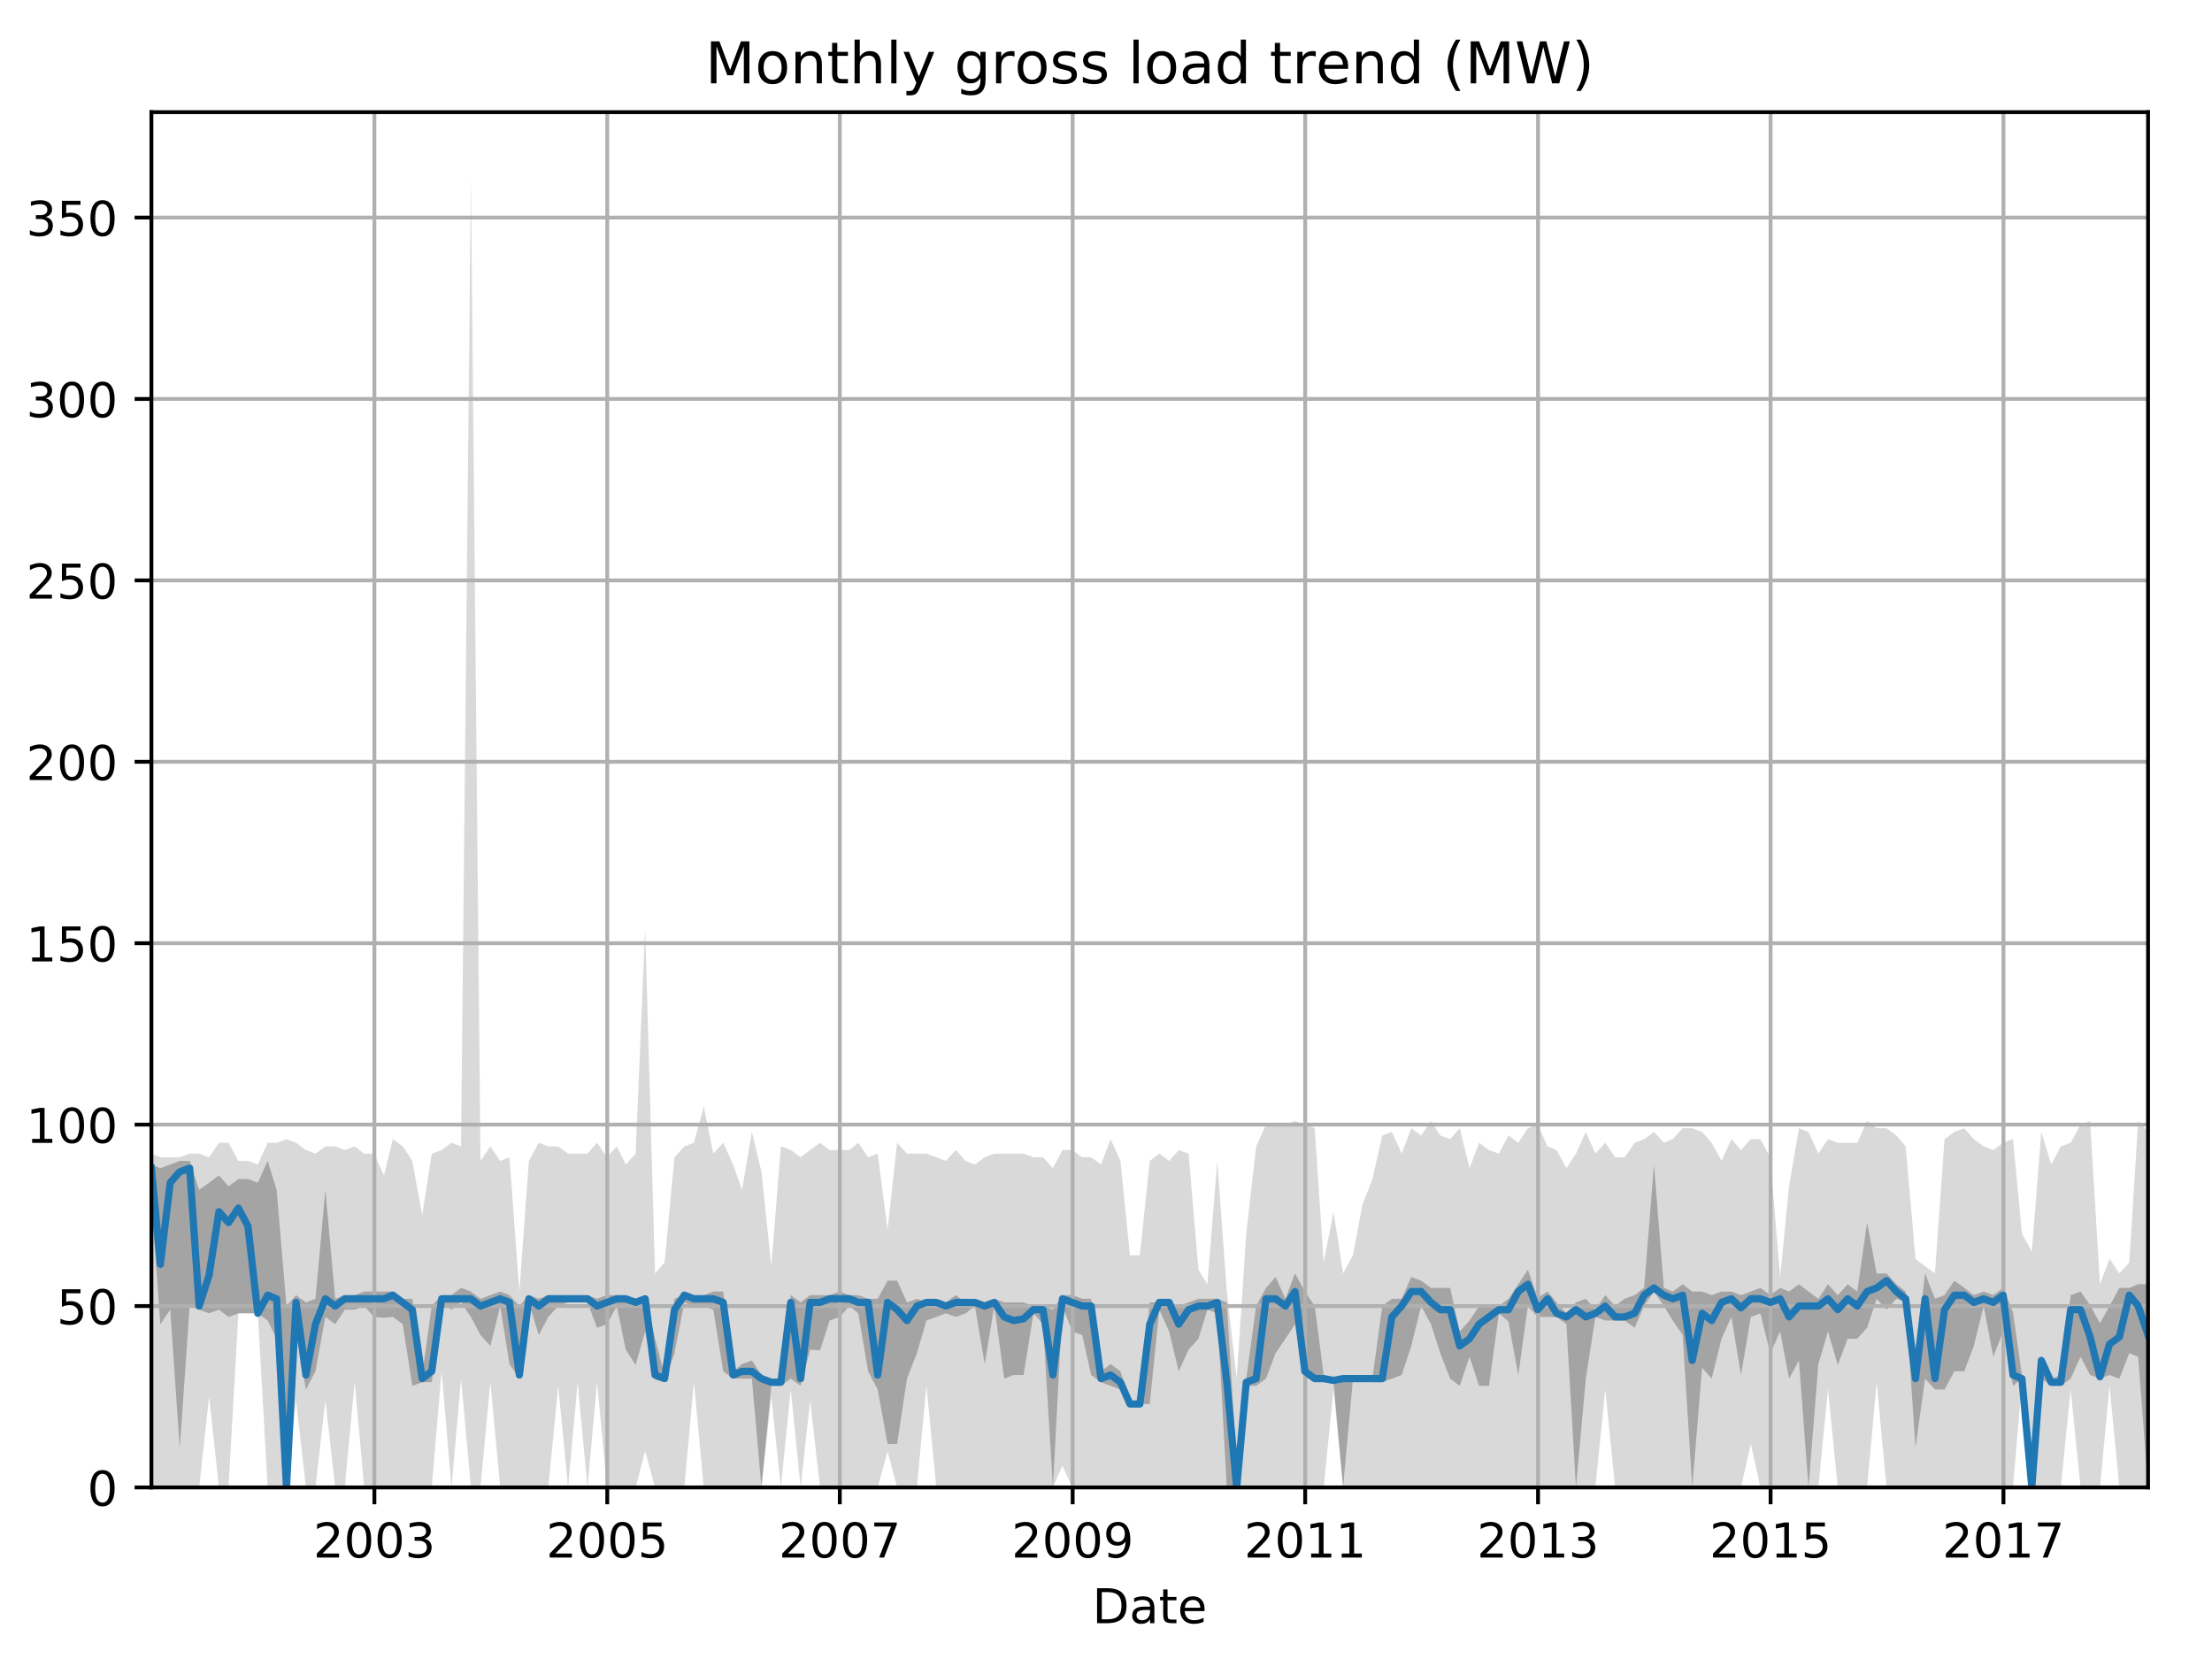 <?xml version="1.0" encoding="utf-8" standalone="no"?>
<!DOCTYPE svg PUBLIC "-//W3C//DTD SVG 1.1//EN"
  "http://www.w3.org/Graphics/SVG/1.1/DTD/svg11.dtd">
<!-- Created with matplotlib (http://matplotlib.org/) -->
<svg height="345.6pt" version="1.1" viewBox="0 0 460.8 345.6" width="460.8pt" xmlns="http://www.w3.org/2000/svg" xmlns:xlink="http://www.w3.org/1999/xlink">
 <defs>
  <style type="text/css">
*{stroke-linecap:butt;stroke-linejoin:round;}
  </style>
 </defs>
 <g id="figure_1">
  <g id="patch_1">
   <path d="M 0 345.6 
L 460.8 345.6 
L 460.8 0 
L 0 0 
z
" style="fill:none;"/>
  </g>
  <g id="axes_1">
   <g id="patch_2">
    <path d="M 31.543 309.863 
L 447.48 309.863 
L 447.48 23.365 
L 31.543 23.365 
z
" style="fill:none;"/>
   </g>
   <g id="PolyCollection_1">
    <path clip-path="url(#p8c00a1106f)" d="M 31.543 240.327 
L 31.543 309.863 
L 33.401 309.863 
L 35.458 309.863 
L 37.449 309.863 
L 39.506 309.863 
L 41.497 309.863 
L 43.554 290.968 
L 45.611 309.863 
L 47.602 309.863 
L 49.659 273.584 
L 51.65 273.584 
L 53.707 273.584 
L 55.764 309.863 
L 57.622 309.863 
L 59.679 309.863 
L 61.67 291.724 
L 63.727 309.863 
L 65.718 309.863 
L 67.775 291.724 
L 69.832 309.863 
L 71.823 309.863 
L 73.88 287.944 
L 75.871 309.863 
L 77.928 309.863 
L 79.985 309.863 
L 81.843 309.863 
L 83.9 309.863 
L 85.891 309.863 
L 87.948 309.863 
L 89.939 309.863 
L 91.996 285.677 
L 94.053 309.863 
L 96.044 287.189 
L 98.101 309.863 
L 100.092 309.863 
L 102.149 287.944 
L 104.206 309.863 
L 106.13 309.863 
L 108.187 309.863 
L 110.178 309.863 
L 112.235 309.863 
L 114.226 309.863 
L 116.283 288.7 
L 118.34 309.863 
L 120.331 287.944 
L 122.388 309.863 
L 124.379 287.944 
L 126.436 309.863 
L 128.493 309.863 
L 130.351 309.863 
L 132.408 309.863 
L 134.399 302.305 
L 136.456 309.863 
L 138.447 309.863 
L 140.504 309.863 
L 142.561 309.863 
L 144.552 287.944 
L 146.609 309.863 
L 148.6 309.863 
L 150.657 309.863 
L 152.714 309.863 
L 154.572 309.863 
L 156.629 309.863 
L 158.62 309.863 
L 160.677 290.968 
L 162.668 309.863 
L 164.725 289.456 
L 166.782 309.863 
L 168.773 291.724 
L 170.83 309.863 
L 172.821 309.863 
L 174.878 309.863 
L 176.935 309.863 
L 178.793 309.863 
L 180.85 309.863 
L 182.841 309.863 
L 184.898 302.305 
L 186.889 309.863 
L 188.946 309.863 
L 191.003 309.863 
L 192.994 288.7 
L 195.051 309.863 
L 197.042 309.863 
L 199.099 309.863 
L 201.156 309.863 
L 203.081 309.863 
L 205.138 309.863 
L 207.128 309.863 
L 209.186 309.863 
L 211.176 309.863 
L 213.233 309.863 
L 215.291 309.863 
L 217.281 309.863 
L 219.338 309.863 
L 221.329 305.329 
L 223.386 309.863 
L 225.443 309.863 
L 227.301 309.863 
L 229.359 309.863 
L 231.349 309.863 
L 233.406 309.863 
L 235.397 309.863 
L 237.454 309.863 
L 239.512 309.863 
L 241.502 309.863 
L 243.559 309.863 
L 245.55 309.863 
L 247.607 309.863 
L 249.664 309.863 
L 251.522 309.863 
L 253.58 309.863 
L 255.57 309.863 
L 257.627 309.863 
L 259.618 309.863 
L 261.675 309.863 
L 263.732 309.863 
L 265.723 309.863 
L 267.78 309.863 
L 269.771 309.863 
L 271.828 309.863 
L 273.885 309.863 
L 275.743 309.863 
L 277.801 289.456 
L 279.791 309.863 
L 281.848 309.863 
L 283.839 309.863 
L 285.896 309.863 
L 287.953 309.863 
L 289.944 309.863 
L 292.001 309.863 
L 293.992 309.863 
L 296.049 309.863 
L 298.106 309.863 
L 300.031 309.863 
L 302.088 309.863 
L 304.079 309.863 
L 306.136 309.863 
L 308.127 309.863 
L 310.184 309.863 
L 312.241 309.863 
L 314.232 309.863 
L 316.289 309.863 
L 318.279 309.863 
L 320.337 309.863 
L 322.394 309.863 
L 324.252 309.863 
L 326.309 309.863 
L 328.3 309.863 
L 330.357 309.863 
L 332.347 309.863 
L 334.405 289.456 
L 336.462 309.863 
L 338.452 309.863 
L 340.51 309.863 
L 342.5 309.863 
L 344.557 309.863 
L 346.615 309.863 
L 348.473 309.863 
L 350.53 309.863 
L 352.521 309.863 
L 354.578 309.863 
L 356.568 309.863 
L 358.626 309.863 
L 360.683 309.863 
L 362.673 309.863 
L 364.731 300.794 
L 366.721 309.863 
L 368.778 309.863 
L 370.836 309.863 
L 372.694 309.863 
L 374.751 309.863 
L 376.742 309.863 
L 378.799 309.863 
L 380.789 289.456 
L 382.847 309.863 
L 384.904 309.863 
L 386.894 309.863 
L 388.952 309.863 
L 390.942 287.944 
L 392.999 309.863 
L 395.057 309.863 
L 396.981 309.863 
L 399.038 309.863 
L 401.029 309.863 
L 403.086 309.863 
L 405.077 309.863 
L 407.134 309.863 
L 409.191 309.863 
L 411.182 309.863 
L 413.239 309.863 
L 415.23 309.863 
L 417.287 309.863 
L 419.344 309.863 
L 421.202 287.944 
L 423.259 309.863 
L 425.25 309.863 
L 427.307 309.863 
L 429.298 309.863 
L 431.355 289.456 
L 433.412 309.863 
L 435.403 309.863 
L 437.46 309.863 
L 439.451 288.7 
L 441.508 309.863 
L 443.565 309.863 
L 445.423 309.863 
L 447.48 309.863 
L 447.48 235.792 
L 447.48 235.792 
L 445.423 233.524 
L 443.565 263.002 
L 441.508 265.269 
L 439.451 262.246 
L 437.46 267.537 
L 435.403 233.524 
L 433.412 234.28 
L 431.355 238.059 
L 429.298 238.815 
L 427.307 242.594 
L 425.25 235.792 
L 423.259 260.734 
L 421.202 256.955 
L 419.344 237.304 
L 417.287 238.059 
L 415.23 239.571 
L 413.239 238.815 
L 411.182 237.304 
L 409.191 235.036 
L 407.134 235.792 
L 405.077 237.304 
L 403.086 265.269 
L 401.029 263.758 
L 399.038 262.246 
L 396.981 238.815 
L 395.057 236.548 
L 392.999 235.036 
L 390.942 235.036 
L 388.952 233.524 
L 386.894 238.059 
L 384.904 238.059 
L 382.847 238.059 
L 380.789 237.304 
L 378.799 240.327 
L 376.742 235.792 
L 374.751 235.036 
L 372.694 247.129 
L 370.836 266.025 
L 368.778 241.083 
L 366.721 237.304 
L 364.731 237.304 
L 362.673 239.571 
L 360.683 237.304 
L 358.626 241.839 
L 356.568 238.059 
L 354.578 235.792 
L 352.521 235.036 
L 350.53 235.036 
L 348.473 237.304 
L 346.615 238.059 
L 344.557 235.792 
L 342.5 237.304 
L 340.51 238.059 
L 338.452 241.083 
L 336.462 241.083 
L 334.405 238.059 
L 332.347 240.327 
L 330.357 235.792 
L 328.3 240.327 
L 326.309 243.35 
L 324.252 239.571 
L 322.394 238.815 
L 320.337 234.28 
L 318.279 235.036 
L 316.289 238.059 
L 314.232 236.548 
L 312.241 240.327 
L 310.184 239.571 
L 308.127 238.059 
L 306.136 243.35 
L 304.079 235.036 
L 302.088 237.304 
L 300.031 236.548 
L 298.106 233.524 
L 296.049 236.548 
L 293.992 235.036 
L 292.001 240.327 
L 289.944 235.792 
L 287.953 236.548 
L 285.896 245.618 
L 283.839 250.909 
L 281.848 261.49 
L 279.791 265.269 
L 277.801 252.42 
L 275.743 263.002 
L 273.885 235.036 
L 271.828 234.28 
L 269.771 233.524 
L 267.78 234.28 
L 265.723 234.28 
L 263.732 234.28 
L 261.675 238.815 
L 259.618 256.955 
L 257.627 287.189 
L 255.57 269.049 
L 253.58 241.839 
L 251.522 267.537 
L 249.664 264.514 
L 247.607 240.327 
L 245.55 239.571 
L 243.559 241.839 
L 241.502 240.327 
L 239.512 241.839 
L 237.454 261.49 
L 235.397 261.49 
L 233.406 241.839 
L 231.349 237.304 
L 229.359 242.594 
L 227.301 241.083 
L 225.443 241.083 
L 223.386 239.571 
L 221.329 239.571 
L 219.338 243.35 
L 217.281 241.083 
L 215.291 241.083 
L 213.233 240.327 
L 211.176 240.327 
L 209.186 240.327 
L 207.128 240.327 
L 205.138 241.083 
L 203.081 242.594 
L 201.156 241.839 
L 199.099 239.571 
L 197.042 241.839 
L 195.051 241.083 
L 192.994 240.327 
L 191.003 240.327 
L 188.946 240.327 
L 186.889 238.059 
L 184.898 256.199 
L 182.841 240.327 
L 180.85 241.083 
L 178.793 238.059 
L 176.935 239.571 
L 174.878 239.571 
L 172.821 239.571 
L 170.83 238.059 
L 168.773 239.571 
L 166.782 241.083 
L 164.725 239.571 
L 162.668 238.815 
L 160.677 263.758 
L 158.62 244.106 
L 156.629 235.792 
L 154.572 247.885 
L 152.714 242.594 
L 150.657 238.059 
L 148.6 240.327 
L 146.609 230.501 
L 144.552 238.059 
L 142.561 238.815 
L 140.504 241.083 
L 138.447 263.002 
L 136.456 265.269 
L 134.399 193.465 
L 132.408 240.327 
L 130.351 242.594 
L 128.493 238.815 
L 126.436 241.083 
L 124.379 238.059 
L 122.388 240.327 
L 120.331 240.327 
L 118.34 240.327 
L 116.283 238.815 
L 114.226 238.815 
L 112.235 238.059 
L 110.178 241.839 
L 108.187 269.049 
L 106.13 241.083 
L 104.206 241.839 
L 102.149 238.815 
L 100.092 241.839 
L 98.101 37.008 
L 96.044 238.815 
L 94.053 238.059 
L 91.996 239.571 
L 89.939 240.327 
L 87.948 253.176 
L 85.891 241.839 
L 83.9 238.815 
L 81.843 237.304 
L 79.985 244.862 
L 77.928 240.327 
L 75.871 240.327 
L 73.88 238.815 
L 71.823 239.571 
L 69.832 238.815 
L 67.775 238.815 
L 65.718 240.327 
L 63.727 239.571 
L 61.67 238.059 
L 59.679 237.304 
L 57.622 238.059 
L 55.764 238.059 
L 53.707 242.594 
L 51.65 241.839 
L 49.659 241.839 
L 47.602 238.059 
L 45.611 238.059 
L 43.554 241.083 
L 41.497 240.327 
L 39.506 240.327 
L 37.449 241.083 
L 35.458 241.083 
L 33.401 241.083 
L 31.543 240.327 
z
" style="fill:#808080;fill-opacity:0.3;"/>
   </g>
   <g id="PolyCollection_2">
    <path clip-path="url(#p8c00a1106f)" d="M 31.543 242.594 
L 31.543 250.153 
L 33.401 275.851 
L 35.458 272.828 
L 37.449 301.738 
L 39.506 272.072 
L 41.497 272.828 
L 43.554 273.584 
L 45.611 272.828 
L 47.602 274.339 
L 49.659 273.584 
L 51.65 273.584 
L 53.707 273.584 
L 55.764 275.095 
L 57.622 278.874 
L 59.679 309.863 
L 61.67 277.363 
L 63.727 289.456 
L 65.718 285.677 
L 67.775 274.339 
L 69.832 275.851 
L 71.823 272.828 
L 73.88 272.828 
L 75.871 272.072 
L 77.928 274.339 
L 79.985 274.528 
L 81.843 274.339 
L 83.9 275.851 
L 85.891 288.7 
L 87.948 287.944 
L 89.939 287.944 
L 91.996 271.316 
L 94.053 272.828 
L 96.044 271.316 
L 98.101 274.339 
L 100.092 278.119 
L 102.149 280.386 
L 104.206 272.072 
L 106.13 284.165 
L 108.187 287.189 
L 110.178 271.316 
L 112.235 278.119 
L 114.226 274.339 
L 116.283 272.072 
L 118.34 271.316 
L 120.331 271.316 
L 122.388 271.316 
L 124.379 276.607 
L 126.436 275.851 
L 128.493 272.072 
L 130.351 281.142 
L 132.408 284.354 
L 134.399 277.363 
L 136.456 287.377 
L 138.447 287.944 
L 140.504 281.898 
L 142.561 271.316 
L 144.552 272.072 
L 146.609 272.072 
L 148.6 272.828 
L 150.657 285.677 
L 152.714 287.189 
L 154.572 287.189 
L 156.629 287.189 
L 158.62 309.863 
L 160.677 288.7 
L 162.668 288.7 
L 164.725 287.189 
L 166.782 288.7 
L 168.773 281.142 
L 170.83 281.331 
L 172.821 275.095 
L 174.878 274.339 
L 176.935 272.072 
L 178.793 273.584 
L 180.85 285.677 
L 182.841 289.456 
L 184.898 300.794 
L 186.889 300.794 
L 188.946 287.189 
L 191.003 281.898 
L 192.994 275.095 
L 195.051 274.339 
L 197.042 273.584 
L 199.099 274.339 
L 201.156 273.584 
L 203.081 272.072 
L 205.138 284.165 
L 207.128 272.072 
L 209.186 287.189 
L 211.176 286.433 
L 213.233 286.433 
L 215.291 273.584 
L 217.281 275.851 
L 219.338 309.863 
L 221.329 272.072 
L 223.386 277.363 
L 225.443 278.119 
L 227.301 286.433 
L 229.359 287.944 
L 231.349 288.7 
L 233.406 289.456 
L 235.397 292.479 
L 237.454 292.479 
L 239.512 292.479 
L 241.502 272.828 
L 243.559 277.363 
L 245.55 285.677 
L 247.607 281.142 
L 249.664 278.874 
L 251.522 272.828 
L 253.58 273.584 
L 255.57 309.863 
L 257.627 309.863 
L 259.618 288.7 
L 261.675 288.7 
L 263.732 287.189 
L 265.723 281.898 
L 267.78 278.874 
L 269.771 275.851 
L 271.828 287.189 
L 273.885 287.189 
L 275.743 287.944 
L 277.801 287.944 
L 279.791 309.863 
L 281.848 287.189 
L 283.839 287.189 
L 285.896 287.944 
L 287.953 287.944 
L 289.944 287.189 
L 292.001 286.433 
L 293.992 280.386 
L 296.049 272.072 
L 298.106 275.851 
L 300.031 281.898 
L 302.088 287.189 
L 304.079 288.7 
L 306.136 282.654 
L 308.127 288.7 
L 310.184 288.7 
L 312.241 273.584 
L 314.232 275.284 
L 316.289 286.433 
L 318.279 272.072 
L 320.337 274.339 
L 322.394 274.339 
L 324.252 274.339 
L 326.309 275.851 
L 328.3 309.863 
L 330.357 287.189 
L 332.347 274.339 
L 334.405 275.095 
L 336.462 275.095 
L 338.452 275.095 
L 340.51 276.607 
L 342.5 272.072 
L 344.557 269.049 
L 346.615 272.072 
L 348.473 275.095 
L 350.53 278.119 
L 352.521 309.863 
L 354.578 284.921 
L 356.568 287.189 
L 358.626 278.874 
L 360.683 274.339 
L 362.673 286.433 
L 364.731 274.339 
L 366.721 273.584 
L 368.778 281.898 
L 370.836 277.363 
L 372.694 287.189 
L 374.751 283.409 
L 376.742 309.863 
L 378.799 284.165 
L 380.789 277.363 
L 382.847 284.354 
L 384.904 278.874 
L 386.894 278.874 
L 388.952 276.607 
L 390.942 270.56 
L 392.999 272.828 
L 395.057 270.56 
L 396.981 271.316 
L 399.038 301.549 
L 401.029 287.189 
L 403.086 289.456 
L 405.077 289.456 
L 407.134 285.677 
L 409.191 285.677 
L 411.182 280.386 
L 413.239 272.072 
L 415.23 282.654 
L 417.287 277.363 
L 419.344 288.7 
L 421.202 287.189 
L 423.259 309.863 
L 425.25 287.189 
L 427.307 288.7 
L 429.298 288.7 
L 431.355 287.189 
L 433.412 282.654 
L 435.403 286.433 
L 437.46 287.189 
L 439.451 286.433 
L 441.508 287.189 
L 443.565 281.898 
L 445.423 282.654 
L 447.48 309.863 
L 447.48 267.537 
L 447.48 267.537 
L 445.423 267.537 
L 443.565 268.293 
L 441.508 268.293 
L 439.451 272.072 
L 437.46 275.662 
L 435.403 271.883 
L 433.412 269.049 
L 431.355 269.804 
L 429.298 286.433 
L 427.307 287.189 
L 425.25 282.654 
L 423.259 309.863 
L 421.202 286.433 
L 419.344 273.395 
L 417.287 268.293 
L 415.23 269.804 
L 413.239 269.049 
L 411.182 269.804 
L 409.191 268.293 
L 407.134 266.781 
L 405.077 269.804 
L 403.086 270.56 
L 401.029 265.269 
L 399.038 281.898 
L 396.981 269.049 
L 395.057 267.537 
L 392.999 265.269 
L 390.942 265.269 
L 388.952 254.688 
L 386.894 269.049 
L 384.904 267.537 
L 382.847 269.804 
L 380.789 267.537 
L 378.799 270.56 
L 376.742 269.049 
L 374.751 267.537 
L 372.694 269.049 
L 370.836 268.293 
L 368.778 269.804 
L 366.721 268.293 
L 364.731 269.049 
L 362.673 269.804 
L 360.683 269.049 
L 358.626 269.049 
L 356.568 269.804 
L 354.578 269.049 
L 352.521 269.049 
L 350.53 267.537 
L 348.473 269.049 
L 346.615 268.293 
L 344.557 242.594 
L 342.5 268.293 
L 340.51 269.804 
L 338.452 270.56 
L 336.462 272.072 
L 334.405 269.804 
L 332.347 272.828 
L 330.357 270.56 
L 328.3 271.316 
L 326.309 273.584 
L 324.252 271.316 
L 322.394 269.049 
L 320.337 270.371 
L 318.279 264.514 
L 316.289 267.537 
L 314.232 270.56 
L 312.241 272.072 
L 310.184 272.072 
L 308.127 272.072 
L 306.136 275.095 
L 304.079 277.363 
L 302.088 268.293 
L 300.031 268.293 
L 298.106 268.293 
L 296.049 266.781 
L 293.992 266.025 
L 292.001 270.56 
L 289.944 270.56 
L 287.953 272.072 
L 285.896 287.189 
L 283.839 286.433 
L 281.848 286.433 
L 279.791 286.433 
L 277.801 287.189 
L 275.743 286.433 
L 273.885 272.072 
L 271.828 269.049 
L 269.771 265.269 
L 267.78 270.56 
L 265.723 266.025 
L 263.732 268.293 
L 261.675 272.072 
L 259.618 287.189 
L 257.627 305.329 
L 255.57 271.316 
L 253.58 270.56 
L 251.522 270.56 
L 249.664 270.56 
L 247.607 271.316 
L 245.55 272.072 
L 243.559 271.316 
L 241.502 271.316 
L 239.512 271.316 
L 237.454 292.479 
L 235.397 291.724 
L 233.406 285.677 
L 231.349 284.165 
L 229.359 285.677 
L 227.301 270.56 
L 225.443 270.56 
L 223.386 269.804 
L 221.329 269.804 
L 219.338 272.828 
L 217.281 272.072 
L 215.291 272.072 
L 213.233 271.316 
L 211.176 271.316 
L 209.186 271.316 
L 207.128 270.56 
L 205.138 271.316 
L 203.081 271.316 
L 201.156 271.316 
L 199.099 269.804 
L 197.042 271.316 
L 195.051 271.316 
L 192.994 271.316 
L 191.003 270.56 
L 188.946 271.316 
L 186.889 266.781 
L 184.898 266.781 
L 182.841 270.56 
L 180.85 270.56 
L 178.793 269.804 
L 176.935 269.804 
L 174.878 269.049 
L 172.821 269.804 
L 170.83 269.804 
L 168.773 269.804 
L 166.782 271.316 
L 164.725 269.804 
L 162.668 287.189 
L 160.677 287.189 
L 158.62 286.433 
L 156.629 283.409 
L 154.572 284.165 
L 152.714 285.677 
L 150.657 269.049 
L 148.6 269.049 
L 146.609 269.804 
L 144.552 269.804 
L 142.561 269.804 
L 140.504 270.56 
L 138.447 286.433 
L 136.456 278.874 
L 134.399 269.804 
L 132.408 270.56 
L 130.351 269.804 
L 128.493 269.804 
L 126.436 269.804 
L 124.379 270.56 
L 122.388 269.804 
L 120.331 269.804 
L 118.34 269.804 
L 116.283 269.804 
L 114.226 269.804 
L 112.235 270.56 
L 110.178 269.804 
L 108.187 272.072 
L 106.13 269.804 
L 104.206 269.049 
L 102.149 269.804 
L 100.092 270.56 
L 98.101 269.049 
L 96.044 268.293 
L 94.053 269.804 
L 91.996 269.804 
L 89.939 272.072 
L 87.948 286.433 
L 85.891 270.56 
L 83.9 270.56 
L 81.843 269.049 
L 79.985 269.049 
L 77.928 269.049 
L 75.871 269.049 
L 73.88 269.804 
L 71.823 269.804 
L 69.832 270.56 
L 67.775 247.885 
L 65.718 270.56 
L 63.727 271.316 
L 61.67 269.804 
L 59.679 272.072 
L 57.622 247.885 
L 55.764 241.839 
L 53.707 246.374 
L 51.65 245.618 
L 49.659 245.618 
L 47.602 247.129 
L 45.611 244.862 
L 43.554 246.374 
L 41.497 247.885 
L 39.506 241.839 
L 37.449 241.839 
L 35.458 242.594 
L 33.401 243.35 
L 31.543 242.594 
z
" style="fill:#808080;fill-opacity:0.6;"/>
   </g>
   <g id="matplotlib.axis_1">
    <g id="xtick_1">
     <g id="line2d_1">
      <path clip-path="url(#p8c00a1106f)" d="M 77.994 309.863 
L 77.994 23.365 
" style="fill:none;stroke:#b0b0b0;stroke-linecap:square;stroke-width:0.8;"/>
     </g>
     <g id="line2d_2">
      <defs>
       <path d="M 0 0 
L 0 3.5 
" id="me0656fc7ed" style="stroke:#000000;stroke-width:0.8;"/>
      </defs>
      <g>
       <use style="stroke:#000000;stroke-width:0.8;" x="77.994" xlink:href="#me0656fc7ed" y="309.863"/>
      </g>
     </g>
     <g id="text_1">
      <!-- 2003 -->
      <defs>
       <path d="M 19.188 8.297 
L 53.609 8.297 
L 53.609 0 
L 7.328 0 
L 7.328 8.297 
Q 12.938 14.109 22.625 23.891 
Q 32.328 33.688 34.812 36.531 
Q 39.547 41.844 41.422 45.531 
Q 43.312 49.219 43.312 52.781 
Q 43.312 58.594 39.234 62.25 
Q 35.156 65.922 28.609 65.922 
Q 23.969 65.922 18.812 64.312 
Q 13.672 62.703 7.812 59.422 
L 7.812 69.391 
Q 13.766 71.781 18.938 73 
Q 24.125 74.219 28.422 74.219 
Q 39.75 74.219 46.484 68.547 
Q 53.219 62.891 53.219 53.422 
Q 53.219 48.922 51.531 44.891 
Q 49.859 40.875 45.406 35.406 
Q 44.188 33.984 37.641 27.219 
Q 31.109 20.453 19.188 8.297 
z
" id="DejaVuSans-32"/>
       <path d="M 31.781 66.406 
Q 24.172 66.406 20.328 58.906 
Q 16.5 51.422 16.5 36.375 
Q 16.5 21.391 20.328 13.891 
Q 24.172 6.391 31.781 6.391 
Q 39.453 6.391 43.281 13.891 
Q 47.125 21.391 47.125 36.375 
Q 47.125 51.422 43.281 58.906 
Q 39.453 66.406 31.781 66.406 
z
M 31.781 74.219 
Q 44.047 74.219 50.516 64.516 
Q 56.984 54.828 56.984 36.375 
Q 56.984 17.969 50.516 8.266 
Q 44.047 -1.422 31.781 -1.422 
Q 19.531 -1.422 13.062 8.266 
Q 6.594 17.969 6.594 36.375 
Q 6.594 54.828 13.062 64.516 
Q 19.531 74.219 31.781 74.219 
z
" id="DejaVuSans-30"/>
       <path d="M 40.578 39.312 
Q 47.656 37.797 51.625 33 
Q 55.609 28.219 55.609 21.188 
Q 55.609 10.406 48.188 4.484 
Q 40.766 -1.422 27.094 -1.422 
Q 22.516 -1.422 17.656 -0.516 
Q 12.797 0.391 7.625 2.203 
L 7.625 11.719 
Q 11.719 9.328 16.594 8.109 
Q 21.484 6.891 26.812 6.891 
Q 36.078 6.891 40.938 10.547 
Q 45.797 14.203 45.797 21.188 
Q 45.797 27.641 41.281 31.266 
Q 36.766 34.906 28.719 34.906 
L 20.219 34.906 
L 20.219 43.016 
L 29.109 43.016 
Q 36.375 43.016 40.234 45.922 
Q 44.094 48.828 44.094 54.297 
Q 44.094 59.906 40.109 62.906 
Q 36.141 65.922 28.719 65.922 
Q 24.656 65.922 20.016 65.031 
Q 15.375 64.156 9.812 62.312 
L 9.812 71.094 
Q 15.438 72.656 20.344 73.438 
Q 25.25 74.219 29.594 74.219 
Q 40.828 74.219 47.359 69.109 
Q 53.906 64.016 53.906 55.328 
Q 53.906 49.266 50.438 45.094 
Q 46.969 40.922 40.578 39.312 
z
" id="DejaVuSans-33"/>
      </defs>
      <g transform="translate(65.269 324.462)scale(0.1 -0.1)">
       <use xlink:href="#DejaVuSans-32"/>
       <use x="63.623" xlink:href="#DejaVuSans-30"/>
       <use x="127.246" xlink:href="#DejaVuSans-30"/>
       <use x="190.869" xlink:href="#DejaVuSans-33"/>
      </g>
     </g>
    </g>
    <g id="xtick_2">
     <g id="line2d_3">
      <path clip-path="url(#p8c00a1106f)" d="M 126.502 309.863 
L 126.502 23.365 
" style="fill:none;stroke:#b0b0b0;stroke-linecap:square;stroke-width:0.8;"/>
     </g>
     <g id="line2d_4">
      <g>
       <use style="stroke:#000000;stroke-width:0.8;" x="126.502" xlink:href="#me0656fc7ed" y="309.863"/>
      </g>
     </g>
     <g id="text_2">
      <!-- 2005 -->
      <defs>
       <path d="M 10.797 72.906 
L 49.516 72.906 
L 49.516 64.594 
L 19.828 64.594 
L 19.828 46.734 
Q 21.969 47.469 24.109 47.828 
Q 26.266 48.188 28.422 48.188 
Q 40.625 48.188 47.75 41.5 
Q 54.891 34.812 54.891 23.391 
Q 54.891 11.625 47.562 5.094 
Q 40.234 -1.422 26.906 -1.422 
Q 22.312 -1.422 17.547 -0.641 
Q 12.797 0.141 7.719 1.703 
L 7.719 11.625 
Q 12.109 9.234 16.797 8.062 
Q 21.484 6.891 26.703 6.891 
Q 35.156 6.891 40.078 11.328 
Q 45.016 15.766 45.016 23.391 
Q 45.016 31 40.078 35.438 
Q 35.156 39.891 26.703 39.891 
Q 22.75 39.891 18.812 39.016 
Q 14.891 38.141 10.797 36.281 
z
" id="DejaVuSans-35"/>
      </defs>
      <g transform="translate(113.777 324.462)scale(0.1 -0.1)">
       <use xlink:href="#DejaVuSans-32"/>
       <use x="63.623" xlink:href="#DejaVuSans-30"/>
       <use x="127.246" xlink:href="#DejaVuSans-30"/>
       <use x="190.869" xlink:href="#DejaVuSans-35"/>
      </g>
     </g>
    </g>
    <g id="xtick_3">
     <g id="line2d_5">
      <path clip-path="url(#p8c00a1106f)" d="M 174.944 309.863 
L 174.944 23.365 
" style="fill:none;stroke:#b0b0b0;stroke-linecap:square;stroke-width:0.8;"/>
     </g>
     <g id="line2d_6">
      <g>
       <use style="stroke:#000000;stroke-width:0.8;" x="174.944" xlink:href="#me0656fc7ed" y="309.863"/>
      </g>
     </g>
     <g id="text_3">
      <!-- 2007 -->
      <defs>
       <path d="M 8.203 72.906 
L 55.078 72.906 
L 55.078 68.703 
L 28.609 0 
L 18.312 0 
L 43.219 64.594 
L 8.203 64.594 
z
" id="DejaVuSans-37"/>
      </defs>
      <g transform="translate(162.219 324.462)scale(0.1 -0.1)">
       <use xlink:href="#DejaVuSans-32"/>
       <use x="63.623" xlink:href="#DejaVuSans-30"/>
       <use x="127.246" xlink:href="#DejaVuSans-30"/>
       <use x="190.869" xlink:href="#DejaVuSans-37"/>
      </g>
     </g>
    </g>
    <g id="xtick_4">
     <g id="line2d_7">
      <path clip-path="url(#p8c00a1106f)" d="M 223.453 309.863 
L 223.453 23.365 
" style="fill:none;stroke:#b0b0b0;stroke-linecap:square;stroke-width:0.8;"/>
     </g>
     <g id="line2d_8">
      <g>
       <use style="stroke:#000000;stroke-width:0.8;" x="223.453" xlink:href="#me0656fc7ed" y="309.863"/>
      </g>
     </g>
     <g id="text_4">
      <!-- 2009 -->
      <defs>
       <path d="M 10.984 1.516 
L 10.984 10.5 
Q 14.703 8.734 18.5 7.812 
Q 22.312 6.891 25.984 6.891 
Q 35.75 6.891 40.891 13.453 
Q 46.047 20.016 46.781 33.406 
Q 43.953 29.203 39.594 26.953 
Q 35.25 24.703 29.984 24.703 
Q 19.047 24.703 12.672 31.312 
Q 6.297 37.938 6.297 49.422 
Q 6.297 60.641 12.938 67.422 
Q 19.578 74.219 30.609 74.219 
Q 43.266 74.219 49.922 64.516 
Q 56.594 54.828 56.594 36.375 
Q 56.594 19.141 48.406 8.859 
Q 40.234 -1.422 26.422 -1.422 
Q 22.703 -1.422 18.891 -0.688 
Q 15.094 0.047 10.984 1.516 
z
M 30.609 32.422 
Q 37.25 32.422 41.125 36.953 
Q 45.016 41.5 45.016 49.422 
Q 45.016 57.281 41.125 61.844 
Q 37.25 66.406 30.609 66.406 
Q 23.969 66.406 20.094 61.844 
Q 16.219 57.281 16.219 49.422 
Q 16.219 41.5 20.094 36.953 
Q 23.969 32.422 30.609 32.422 
z
" id="DejaVuSans-39"/>
      </defs>
      <g transform="translate(210.728 324.462)scale(0.1 -0.1)">
       <use xlink:href="#DejaVuSans-32"/>
       <use x="63.623" xlink:href="#DejaVuSans-30"/>
       <use x="127.246" xlink:href="#DejaVuSans-30"/>
       <use x="190.869" xlink:href="#DejaVuSans-39"/>
      </g>
     </g>
    </g>
    <g id="xtick_5">
     <g id="line2d_9">
      <path clip-path="url(#p8c00a1106f)" d="M 271.895 309.863 
L 271.895 23.365 
" style="fill:none;stroke:#b0b0b0;stroke-linecap:square;stroke-width:0.8;"/>
     </g>
     <g id="line2d_10">
      <g>
       <use style="stroke:#000000;stroke-width:0.8;" x="271.895" xlink:href="#me0656fc7ed" y="309.863"/>
      </g>
     </g>
     <g id="text_5">
      <!-- 2011 -->
      <defs>
       <path d="M 12.406 8.297 
L 28.516 8.297 
L 28.516 63.922 
L 10.984 60.406 
L 10.984 69.391 
L 28.422 72.906 
L 38.281 72.906 
L 38.281 8.297 
L 54.391 8.297 
L 54.391 0 
L 12.406 0 
z
" id="DejaVuSans-31"/>
      </defs>
      <g transform="translate(259.17 324.462)scale(0.1 -0.1)">
       <use xlink:href="#DejaVuSans-32"/>
       <use x="63.623" xlink:href="#DejaVuSans-30"/>
       <use x="127.246" xlink:href="#DejaVuSans-31"/>
       <use x="190.869" xlink:href="#DejaVuSans-31"/>
      </g>
     </g>
    </g>
    <g id="xtick_6">
     <g id="line2d_11">
      <path clip-path="url(#p8c00a1106f)" d="M 320.403 309.863 
L 320.403 23.365 
" style="fill:none;stroke:#b0b0b0;stroke-linecap:square;stroke-width:0.8;"/>
     </g>
     <g id="line2d_12">
      <g>
       <use style="stroke:#000000;stroke-width:0.8;" x="320.403" xlink:href="#me0656fc7ed" y="309.863"/>
      </g>
     </g>
     <g id="text_6">
      <!-- 2013 -->
      <g transform="translate(307.678 324.462)scale(0.1 -0.1)">
       <use xlink:href="#DejaVuSans-32"/>
       <use x="63.623" xlink:href="#DejaVuSans-30"/>
       <use x="127.246" xlink:href="#DejaVuSans-31"/>
       <use x="190.869" xlink:href="#DejaVuSans-33"/>
      </g>
     </g>
    </g>
    <g id="xtick_7">
     <g id="line2d_13">
      <path clip-path="url(#p8c00a1106f)" d="M 368.845 309.863 
L 368.845 23.365 
" style="fill:none;stroke:#b0b0b0;stroke-linecap:square;stroke-width:0.8;"/>
     </g>
     <g id="line2d_14">
      <g>
       <use style="stroke:#000000;stroke-width:0.8;" x="368.845" xlink:href="#me0656fc7ed" y="309.863"/>
      </g>
     </g>
     <g id="text_7">
      <!-- 2015 -->
      <g transform="translate(356.12 324.462)scale(0.1 -0.1)">
       <use xlink:href="#DejaVuSans-32"/>
       <use x="63.623" xlink:href="#DejaVuSans-30"/>
       <use x="127.246" xlink:href="#DejaVuSans-31"/>
       <use x="190.869" xlink:href="#DejaVuSans-35"/>
      </g>
     </g>
    </g>
    <g id="xtick_8">
     <g id="line2d_15">
      <path clip-path="url(#p8c00a1106f)" d="M 417.353 309.863 
L 417.353 23.365 
" style="fill:none;stroke:#b0b0b0;stroke-linecap:square;stroke-width:0.8;"/>
     </g>
     <g id="line2d_16">
      <g>
       <use style="stroke:#000000;stroke-width:0.8;" x="417.353" xlink:href="#me0656fc7ed" y="309.863"/>
      </g>
     </g>
     <g id="text_8">
      <!-- 2017 -->
      <g transform="translate(404.628 324.462)scale(0.1 -0.1)">
       <use xlink:href="#DejaVuSans-32"/>
       <use x="63.623" xlink:href="#DejaVuSans-30"/>
       <use x="127.246" xlink:href="#DejaVuSans-31"/>
       <use x="190.869" xlink:href="#DejaVuSans-37"/>
      </g>
     </g>
    </g>
    <g id="text_9">
     <!-- Date -->
     <defs>
      <path d="M 19.672 64.797 
L 19.672 8.109 
L 31.594 8.109 
Q 46.688 8.109 53.688 14.938 
Q 60.688 21.781 60.688 36.531 
Q 60.688 51.172 53.688 57.984 
Q 46.688 64.797 31.594 64.797 
z
M 9.812 72.906 
L 30.078 72.906 
Q 51.266 72.906 61.172 64.094 
Q 71.094 55.281 71.094 36.531 
Q 71.094 17.672 61.125 8.828 
Q 51.172 0 30.078 0 
L 9.812 0 
z
" id="DejaVuSans-44"/>
      <path d="M 34.281 27.484 
Q 23.391 27.484 19.188 25 
Q 14.984 22.516 14.984 16.5 
Q 14.984 11.719 18.141 8.906 
Q 21.297 6.109 26.703 6.109 
Q 34.188 6.109 38.703 11.406 
Q 43.219 16.703 43.219 25.484 
L 43.219 27.484 
z
M 52.203 31.203 
L 52.203 0 
L 43.219 0 
L 43.219 8.297 
Q 40.141 3.328 35.547 0.953 
Q 30.953 -1.422 24.312 -1.422 
Q 15.922 -1.422 10.953 3.297 
Q 6 8.016 6 15.922 
Q 6 25.141 12.172 29.828 
Q 18.359 34.516 30.609 34.516 
L 43.219 34.516 
L 43.219 35.406 
Q 43.219 41.609 39.141 45 
Q 35.062 48.391 27.688 48.391 
Q 23 48.391 18.547 47.266 
Q 14.109 46.141 10.016 43.891 
L 10.016 52.203 
Q 14.938 54.109 19.578 55.047 
Q 24.219 56 28.609 56 
Q 40.484 56 46.344 49.844 
Q 52.203 43.703 52.203 31.203 
z
" id="DejaVuSans-61"/>
      <path d="M 18.312 70.219 
L 18.312 54.688 
L 36.812 54.688 
L 36.812 47.703 
L 18.312 47.703 
L 18.312 18.016 
Q 18.312 11.328 20.141 9.422 
Q 21.969 7.516 27.594 7.516 
L 36.812 7.516 
L 36.812 0 
L 27.594 0 
Q 17.188 0 13.234 3.875 
Q 9.281 7.766 9.281 18.016 
L 9.281 47.703 
L 2.688 47.703 
L 2.688 54.688 
L 9.281 54.688 
L 9.281 70.219 
z
" id="DejaVuSans-74"/>
      <path d="M 56.203 29.594 
L 56.203 25.203 
L 14.891 25.203 
Q 15.484 15.922 20.484 11.062 
Q 25.484 6.203 34.422 6.203 
Q 39.594 6.203 44.453 7.469 
Q 49.312 8.734 54.109 11.281 
L 54.109 2.781 
Q 49.266 0.734 44.188 -0.344 
Q 39.109 -1.422 33.891 -1.422 
Q 20.797 -1.422 13.156 6.188 
Q 5.516 13.812 5.516 26.812 
Q 5.516 40.234 12.766 48.109 
Q 20.016 56 32.328 56 
Q 43.359 56 49.781 48.891 
Q 56.203 41.797 56.203 29.594 
z
M 47.219 32.234 
Q 47.125 39.594 43.094 43.984 
Q 39.062 48.391 32.422 48.391 
Q 24.906 48.391 20.391 44.141 
Q 15.875 39.891 15.188 32.172 
z
" id="DejaVuSans-65"/>
     </defs>
     <g transform="translate(227.561 338.14)scale(0.1 -0.1)">
      <use xlink:href="#DejaVuSans-44"/>
      <use x="77.002" xlink:href="#DejaVuSans-61"/>
      <use x="138.281" xlink:href="#DejaVuSans-74"/>
      <use x="177.49" xlink:href="#DejaVuSans-65"/>
     </g>
    </g>
   </g>
   <g id="matplotlib.axis_2">
    <g id="ytick_1">
     <g id="line2d_17">
      <path clip-path="url(#p8c00a1106f)" d="M 31.543 309.863 
L 447.48 309.863 
" style="fill:none;stroke:#b0b0b0;stroke-linecap:square;stroke-width:0.8;"/>
     </g>
     <g id="line2d_18">
      <defs>
       <path d="M 0 0 
L -3.5 0 
" id="ma304c68b4c" style="stroke:#000000;stroke-width:0.8;"/>
      </defs>
      <g>
       <use style="stroke:#000000;stroke-width:0.8;" x="31.543" xlink:href="#ma304c68b4c" y="309.863"/>
      </g>
     </g>
     <g id="text_10">
      <!-- 0 -->
      <g transform="translate(18.18 313.663)scale(0.1 -0.1)">
       <use xlink:href="#DejaVuSans-30"/>
      </g>
     </g>
    </g>
    <g id="ytick_2">
     <g id="line2d_19">
      <path clip-path="url(#p8c00a1106f)" d="M 31.543 272.072 
L 447.48 272.072 
" style="fill:none;stroke:#b0b0b0;stroke-linecap:square;stroke-width:0.8;"/>
     </g>
     <g id="line2d_20">
      <g>
       <use style="stroke:#000000;stroke-width:0.8;" x="31.543" xlink:href="#ma304c68b4c" y="272.072"/>
      </g>
     </g>
     <g id="text_11">
      <!-- 50 -->
      <g transform="translate(11.818 275.871)scale(0.1 -0.1)">
       <use xlink:href="#DejaVuSans-35"/>
       <use x="63.623" xlink:href="#DejaVuSans-30"/>
      </g>
     </g>
    </g>
    <g id="ytick_3">
     <g id="line2d_21">
      <path clip-path="url(#p8c00a1106f)" d="M 31.543 234.28 
L 447.48 234.28 
" style="fill:none;stroke:#b0b0b0;stroke-linecap:square;stroke-width:0.8;"/>
     </g>
     <g id="line2d_22">
      <g>
       <use style="stroke:#000000;stroke-width:0.8;" x="31.543" xlink:href="#ma304c68b4c" y="234.28"/>
      </g>
     </g>
     <g id="text_12">
      <!-- 100 -->
      <g transform="translate(5.455 238.079)scale(0.1 -0.1)">
       <use xlink:href="#DejaVuSans-31"/>
       <use x="63.623" xlink:href="#DejaVuSans-30"/>
       <use x="127.246" xlink:href="#DejaVuSans-30"/>
      </g>
     </g>
    </g>
    <g id="ytick_4">
     <g id="line2d_23">
      <path clip-path="url(#p8c00a1106f)" d="M 31.543 196.489 
L 447.48 196.489 
" style="fill:none;stroke:#b0b0b0;stroke-linecap:square;stroke-width:0.8;"/>
     </g>
     <g id="line2d_24">
      <g>
       <use style="stroke:#000000;stroke-width:0.8;" x="31.543" xlink:href="#ma304c68b4c" y="196.489"/>
      </g>
     </g>
     <g id="text_13">
      <!-- 150 -->
      <g transform="translate(5.455 200.288)scale(0.1 -0.1)">
       <use xlink:href="#DejaVuSans-31"/>
       <use x="63.623" xlink:href="#DejaVuSans-35"/>
       <use x="127.246" xlink:href="#DejaVuSans-30"/>
      </g>
     </g>
    </g>
    <g id="ytick_5">
     <g id="line2d_25">
      <path clip-path="url(#p8c00a1106f)" d="M 31.543 158.697 
L 447.48 158.697 
" style="fill:none;stroke:#b0b0b0;stroke-linecap:square;stroke-width:0.8;"/>
     </g>
     <g id="line2d_26">
      <g>
       <use style="stroke:#000000;stroke-width:0.8;" x="31.543" xlink:href="#ma304c68b4c" y="158.697"/>
      </g>
     </g>
     <g id="text_14">
      <!-- 200 -->
      <g transform="translate(5.455 162.496)scale(0.1 -0.1)">
       <use xlink:href="#DejaVuSans-32"/>
       <use x="63.623" xlink:href="#DejaVuSans-30"/>
       <use x="127.246" xlink:href="#DejaVuSans-30"/>
      </g>
     </g>
    </g>
    <g id="ytick_6">
     <g id="line2d_27">
      <path clip-path="url(#p8c00a1106f)" d="M 31.543 120.905 
L 447.48 120.905 
" style="fill:none;stroke:#b0b0b0;stroke-linecap:square;stroke-width:0.8;"/>
     </g>
     <g id="line2d_28">
      <g>
       <use style="stroke:#000000;stroke-width:0.8;" x="31.543" xlink:href="#ma304c68b4c" y="120.905"/>
      </g>
     </g>
     <g id="text_15">
      <!-- 250 -->
      <g transform="translate(5.455 124.705)scale(0.1 -0.1)">
       <use xlink:href="#DejaVuSans-32"/>
       <use x="63.623" xlink:href="#DejaVuSans-35"/>
       <use x="127.246" xlink:href="#DejaVuSans-30"/>
      </g>
     </g>
    </g>
    <g id="ytick_7">
     <g id="line2d_29">
      <path clip-path="url(#p8c00a1106f)" d="M 31.543 83.114 
L 447.48 83.114 
" style="fill:none;stroke:#b0b0b0;stroke-linecap:square;stroke-width:0.8;"/>
     </g>
     <g id="line2d_30">
      <g>
       <use style="stroke:#000000;stroke-width:0.8;" x="31.543" xlink:href="#ma304c68b4c" y="83.114"/>
      </g>
     </g>
     <g id="text_16">
      <!-- 300 -->
      <g transform="translate(5.455 86.913)scale(0.1 -0.1)">
       <use xlink:href="#DejaVuSans-33"/>
       <use x="63.623" xlink:href="#DejaVuSans-30"/>
       <use x="127.246" xlink:href="#DejaVuSans-30"/>
      </g>
     </g>
    </g>
    <g id="ytick_8">
     <g id="line2d_31">
      <path clip-path="url(#p8c00a1106f)" d="M 31.543 45.322 
L 447.48 45.322 
" style="fill:none;stroke:#b0b0b0;stroke-linecap:square;stroke-width:0.8;"/>
     </g>
     <g id="line2d_32">
      <g>
       <use style="stroke:#000000;stroke-width:0.8;" x="31.543" xlink:href="#ma304c68b4c" y="45.322"/>
      </g>
     </g>
     <g id="text_17">
      <!-- 350 -->
      <g transform="translate(5.455 49.121)scale(0.1 -0.1)">
       <use xlink:href="#DejaVuSans-33"/>
       <use x="63.623" xlink:href="#DejaVuSans-35"/>
       <use x="127.246" xlink:href="#DejaVuSans-30"/>
      </g>
     </g>
    </g>
   </g>
   <g id="line2d_33">
    <path clip-path="url(#p8c00a1106f)" d="M 31.543 243.35 
L 33.401 263.38 
L 35.458 246.374 
L 37.449 244.106 
L 39.506 243.35 
L 41.497 272.072 
L 43.554 265.647 
L 45.611 252.42 
L 47.602 254.688 
L 49.659 251.664 
L 51.65 255.444 
L 53.707 273.584 
L 55.764 269.804 
L 57.622 270.56 
L 59.679 309.863 
L 61.67 271.316 
L 63.727 286.433 
L 65.718 275.851 
L 67.775 270.56 
L 69.832 272.072 
L 71.823 270.56 
L 79.985 270.56 
L 81.843 269.804 
L 85.891 272.828 
L 87.948 287.189 
L 89.939 285.677 
L 91.996 270.56 
L 98.101 270.56 
L 100.092 272.072 
L 104.206 270.56 
L 106.13 271.316 
L 108.187 286.433 
L 110.178 270.56 
L 112.235 272.072 
L 114.226 270.56 
L 122.388 270.56 
L 124.379 272.072 
L 128.493 270.56 
L 130.351 270.56 
L 132.408 271.316 
L 134.399 270.56 
L 136.456 286.433 
L 138.447 287.189 
L 140.504 272.828 
L 142.561 269.804 
L 144.552 270.56 
L 148.6 270.56 
L 150.657 271.316 
L 152.714 286.433 
L 154.572 285.677 
L 156.629 285.677 
L 158.62 287.189 
L 160.677 287.944 
L 162.668 287.944 
L 164.725 271.316 
L 166.782 287.189 
L 168.773 271.316 
L 170.83 271.316 
L 172.821 270.56 
L 176.935 270.56 
L 178.793 271.316 
L 180.85 271.316 
L 182.841 286.433 
L 184.898 271.316 
L 186.889 272.828 
L 188.946 275.095 
L 191.003 272.072 
L 192.994 271.316 
L 195.051 271.316 
L 197.042 272.072 
L 199.099 271.316 
L 203.081 271.316 
L 205.138 272.072 
L 207.128 271.316 
L 209.186 274.339 
L 211.176 275.095 
L 213.233 274.717 
L 215.291 272.828 
L 217.281 272.828 
L 219.338 286.433 
L 221.329 270.56 
L 225.443 272.072 
L 227.301 272.072 
L 229.359 287.189 
L 231.349 286.433 
L 233.406 287.944 
L 235.397 292.479 
L 237.454 292.479 
L 239.512 275.851 
L 241.502 271.316 
L 243.559 271.316 
L 245.55 275.851 
L 247.607 272.828 
L 249.664 272.072 
L 251.522 272.072 
L 253.58 271.316 
L 255.57 287.944 
L 257.627 309.863 
L 259.618 287.944 
L 261.675 287.189 
L 263.732 270.56 
L 265.723 270.56 
L 267.78 272.072 
L 269.771 269.049 
L 271.828 285.677 
L 273.885 287.189 
L 275.743 287.189 
L 277.801 287.566 
L 279.791 287.189 
L 287.953 287.189 
L 289.944 274.339 
L 292.001 272.072 
L 293.992 269.049 
L 296.049 269.049 
L 298.106 271.316 
L 300.031 272.828 
L 302.088 272.828 
L 304.079 280.386 
L 306.136 278.874 
L 308.127 275.851 
L 312.241 272.828 
L 314.232 272.828 
L 316.289 269.049 
L 318.279 267.537 
L 320.337 272.828 
L 322.394 270.56 
L 324.252 273.584 
L 326.309 274.339 
L 328.3 272.828 
L 330.357 274.339 
L 332.347 273.584 
L 334.405 272.072 
L 336.462 274.339 
L 338.452 274.339 
L 340.51 273.584 
L 342.5 269.804 
L 344.557 268.293 
L 346.615 269.804 
L 348.473 270.56 
L 350.53 269.804 
L 352.521 283.409 
L 354.578 273.584 
L 356.568 275.095 
L 358.626 271.316 
L 360.683 270.56 
L 362.673 272.45 
L 364.731 270.56 
L 366.721 270.56 
L 368.778 271.316 
L 370.836 270.56 
L 372.694 274.339 
L 374.751 272.072 
L 378.799 272.072 
L 380.789 270.56 
L 382.847 272.828 
L 384.904 270.56 
L 386.894 272.072 
L 388.952 269.049 
L 390.942 268.293 
L 392.999 266.781 
L 395.057 269.049 
L 396.981 270.56 
L 399.038 287.189 
L 401.029 270.56 
L 403.086 287.189 
L 405.077 272.828 
L 407.134 269.804 
L 409.191 269.804 
L 411.182 271.316 
L 413.239 270.56 
L 415.23 271.316 
L 417.287 269.804 
L 419.344 286.433 
L 421.202 287.189 
L 423.259 309.863 
L 425.25 283.409 
L 427.307 287.944 
L 429.298 287.944 
L 431.355 272.828 
L 433.412 272.828 
L 435.403 278.496 
L 437.46 286.811 
L 439.451 280.008 
L 441.508 278.496 
L 443.565 269.804 
L 445.423 272.072 
L 447.48 278.119 
L 447.48 278.119 
" style="fill:none;stroke:#1f77b4;stroke-linecap:square;stroke-width:1.5;"/>
   </g>
   <g id="patch_3">
    <path d="M 31.543 309.863 
L 31.543 23.365 
" style="fill:none;stroke:#000000;stroke-linecap:square;stroke-linejoin:miter;stroke-width:0.8;"/>
   </g>
   <g id="patch_4">
    <path d="M 447.48 309.863 
L 447.48 23.365 
" style="fill:none;stroke:#000000;stroke-linecap:square;stroke-linejoin:miter;stroke-width:0.8;"/>
   </g>
   <g id="patch_5">
    <path d="M 31.543 309.863 
L 447.48 309.863 
" style="fill:none;stroke:#000000;stroke-linecap:square;stroke-linejoin:miter;stroke-width:0.8;"/>
   </g>
   <g id="patch_6">
    <path d="M 31.543 23.365 
L 447.48 23.365 
" style="fill:none;stroke:#000000;stroke-linecap:square;stroke-linejoin:miter;stroke-width:0.8;"/>
   </g>
   <g id="text_18">
    <!-- Monthly gross load trend (MW) -->
    <defs>
     <path d="M 9.812 72.906 
L 24.516 72.906 
L 43.109 23.297 
L 61.812 72.906 
L 76.516 72.906 
L 76.516 0 
L 66.891 0 
L 66.891 64.016 
L 48.094 14.016 
L 38.188 14.016 
L 19.391 64.016 
L 19.391 0 
L 9.812 0 
z
" id="DejaVuSans-4d"/>
     <path d="M 30.609 48.391 
Q 23.391 48.391 19.188 42.75 
Q 14.984 37.109 14.984 27.297 
Q 14.984 17.484 19.156 11.844 
Q 23.344 6.203 30.609 6.203 
Q 37.797 6.203 41.984 11.859 
Q 46.188 17.531 46.188 27.297 
Q 46.188 37.016 41.984 42.703 
Q 37.797 48.391 30.609 48.391 
z
M 30.609 56 
Q 42.328 56 49.016 48.375 
Q 55.719 40.766 55.719 27.297 
Q 55.719 13.875 49.016 6.219 
Q 42.328 -1.422 30.609 -1.422 
Q 18.844 -1.422 12.172 6.219 
Q 5.516 13.875 5.516 27.297 
Q 5.516 40.766 12.172 48.375 
Q 18.844 56 30.609 56 
z
" id="DejaVuSans-6f"/>
     <path d="M 54.891 33.016 
L 54.891 0 
L 45.906 0 
L 45.906 32.719 
Q 45.906 40.484 42.875 44.328 
Q 39.844 48.188 33.797 48.188 
Q 26.516 48.188 22.312 43.547 
Q 18.109 38.922 18.109 30.906 
L 18.109 0 
L 9.078 0 
L 9.078 54.688 
L 18.109 54.688 
L 18.109 46.188 
Q 21.344 51.125 25.703 53.562 
Q 30.078 56 35.797 56 
Q 45.219 56 50.047 50.172 
Q 54.891 44.344 54.891 33.016 
z
" id="DejaVuSans-6e"/>
     <path d="M 54.891 33.016 
L 54.891 0 
L 45.906 0 
L 45.906 32.719 
Q 45.906 40.484 42.875 44.328 
Q 39.844 48.188 33.797 48.188 
Q 26.516 48.188 22.312 43.547 
Q 18.109 38.922 18.109 30.906 
L 18.109 0 
L 9.078 0 
L 9.078 75.984 
L 18.109 75.984 
L 18.109 46.188 
Q 21.344 51.125 25.703 53.562 
Q 30.078 56 35.797 56 
Q 45.219 56 50.047 50.172 
Q 54.891 44.344 54.891 33.016 
z
" id="DejaVuSans-68"/>
     <path d="M 9.422 75.984 
L 18.406 75.984 
L 18.406 0 
L 9.422 0 
z
" id="DejaVuSans-6c"/>
     <path d="M 32.172 -5.078 
Q 28.375 -14.844 24.75 -17.812 
Q 21.141 -20.797 15.094 -20.797 
L 7.906 -20.797 
L 7.906 -13.281 
L 13.188 -13.281 
Q 16.891 -13.281 18.938 -11.516 
Q 21 -9.766 23.484 -3.219 
L 25.094 0.875 
L 2.984 54.688 
L 12.5 54.688 
L 29.594 11.922 
L 46.688 54.688 
L 56.203 54.688 
z
" id="DejaVuSans-79"/>
     <path id="DejaVuSans-20"/>
     <path d="M 45.406 27.984 
Q 45.406 37.75 41.375 43.109 
Q 37.359 48.484 30.078 48.484 
Q 22.859 48.484 18.828 43.109 
Q 14.797 37.75 14.797 27.984 
Q 14.797 18.266 18.828 12.891 
Q 22.859 7.516 30.078 7.516 
Q 37.359 7.516 41.375 12.891 
Q 45.406 18.266 45.406 27.984 
z
M 54.391 6.781 
Q 54.391 -7.172 48.188 -13.984 
Q 42 -20.797 29.203 -20.797 
Q 24.469 -20.797 20.266 -20.094 
Q 16.062 -19.391 12.109 -17.922 
L 12.109 -9.188 
Q 16.062 -11.328 19.922 -12.344 
Q 23.781 -13.375 27.781 -13.375 
Q 36.625 -13.375 41.016 -8.766 
Q 45.406 -4.156 45.406 5.172 
L 45.406 9.625 
Q 42.625 4.781 38.281 2.391 
Q 33.938 0 27.875 0 
Q 17.828 0 11.672 7.656 
Q 5.516 15.328 5.516 27.984 
Q 5.516 40.672 11.672 48.328 
Q 17.828 56 27.875 56 
Q 33.938 56 38.281 53.609 
Q 42.625 51.219 45.406 46.391 
L 45.406 54.688 
L 54.391 54.688 
z
" id="DejaVuSans-67"/>
     <path d="M 41.109 46.297 
Q 39.594 47.172 37.812 47.578 
Q 36.031 48 33.891 48 
Q 26.266 48 22.188 43.047 
Q 18.109 38.094 18.109 28.812 
L 18.109 0 
L 9.078 0 
L 9.078 54.688 
L 18.109 54.688 
L 18.109 46.188 
Q 20.953 51.172 25.484 53.578 
Q 30.031 56 36.531 56 
Q 37.453 56 38.578 55.875 
Q 39.703 55.766 41.062 55.516 
z
" id="DejaVuSans-72"/>
     <path d="M 44.281 53.078 
L 44.281 44.578 
Q 40.484 46.531 36.375 47.5 
Q 32.281 48.484 27.875 48.484 
Q 21.188 48.484 17.844 46.438 
Q 14.5 44.391 14.5 40.281 
Q 14.5 37.156 16.891 35.375 
Q 19.281 33.594 26.516 31.984 
L 29.594 31.297 
Q 39.156 29.25 43.188 25.516 
Q 47.219 21.781 47.219 15.094 
Q 47.219 7.469 41.188 3.016 
Q 35.156 -1.422 24.609 -1.422 
Q 20.219 -1.422 15.453 -0.562 
Q 10.688 0.297 5.422 2 
L 5.422 11.281 
Q 10.406 8.688 15.234 7.391 
Q 20.062 6.109 24.812 6.109 
Q 31.156 6.109 34.562 8.281 
Q 37.984 10.453 37.984 14.406 
Q 37.984 18.062 35.516 20.016 
Q 33.062 21.969 24.703 23.781 
L 21.578 24.516 
Q 13.234 26.266 9.516 29.906 
Q 5.812 33.547 5.812 39.891 
Q 5.812 47.609 11.281 51.797 
Q 16.75 56 26.812 56 
Q 31.781 56 36.172 55.266 
Q 40.578 54.547 44.281 53.078 
z
" id="DejaVuSans-73"/>
     <path d="M 45.406 46.391 
L 45.406 75.984 
L 54.391 75.984 
L 54.391 0 
L 45.406 0 
L 45.406 8.203 
Q 42.578 3.328 38.25 0.953 
Q 33.938 -1.422 27.875 -1.422 
Q 17.969 -1.422 11.734 6.484 
Q 5.516 14.406 5.516 27.297 
Q 5.516 40.188 11.734 48.094 
Q 17.969 56 27.875 56 
Q 33.938 56 38.25 53.625 
Q 42.578 51.266 45.406 46.391 
z
M 14.797 27.297 
Q 14.797 17.391 18.875 11.75 
Q 22.953 6.109 30.078 6.109 
Q 37.203 6.109 41.297 11.75 
Q 45.406 17.391 45.406 27.297 
Q 45.406 37.203 41.297 42.844 
Q 37.203 48.484 30.078 48.484 
Q 22.953 48.484 18.875 42.844 
Q 14.797 37.203 14.797 27.297 
z
" id="DejaVuSans-64"/>
     <path d="M 31 75.875 
Q 24.469 64.656 21.281 53.656 
Q 18.109 42.672 18.109 31.391 
Q 18.109 20.125 21.312 9.062 
Q 24.516 -2 31 -13.188 
L 23.188 -13.188 
Q 15.875 -1.703 12.234 9.375 
Q 8.594 20.453 8.594 31.391 
Q 8.594 42.281 12.203 53.312 
Q 15.828 64.359 23.188 75.875 
z
" id="DejaVuSans-28"/>
     <path d="M 3.328 72.906 
L 13.281 72.906 
L 28.609 11.281 
L 43.891 72.906 
L 54.984 72.906 
L 70.312 11.281 
L 85.594 72.906 
L 95.609 72.906 
L 77.297 0 
L 64.891 0 
L 49.516 63.281 
L 33.984 0 
L 21.578 0 
z
" id="DejaVuSans-57"/>
     <path d="M 8.016 75.875 
L 15.828 75.875 
Q 23.141 64.359 26.781 53.312 
Q 30.422 42.281 30.422 31.391 
Q 30.422 20.453 26.781 9.375 
Q 23.141 -1.703 15.828 -13.188 
L 8.016 -13.188 
Q 14.5 -2 17.703 9.062 
Q 20.906 20.125 20.906 31.391 
Q 20.906 42.672 17.703 53.656 
Q 14.5 64.656 8.016 75.875 
z
" id="DejaVuSans-29"/>
    </defs>
    <g transform="translate(146.929 17.365)scale(0.12 -0.12)">
     <use xlink:href="#DejaVuSans-4d"/>
     <use x="86.279" xlink:href="#DejaVuSans-6f"/>
     <use x="147.461" xlink:href="#DejaVuSans-6e"/>
     <use x="210.84" xlink:href="#DejaVuSans-74"/>
     <use x="250.049" xlink:href="#DejaVuSans-68"/>
     <use x="313.428" xlink:href="#DejaVuSans-6c"/>
     <use x="341.211" xlink:href="#DejaVuSans-79"/>
     <use x="400.391" xlink:href="#DejaVuSans-20"/>
     <use x="432.178" xlink:href="#DejaVuSans-67"/>
     <use x="495.654" xlink:href="#DejaVuSans-72"/>
     <use x="536.736" xlink:href="#DejaVuSans-6f"/>
     <use x="597.918" xlink:href="#DejaVuSans-73"/>
     <use x="650.018" xlink:href="#DejaVuSans-73"/>
     <use x="702.117" xlink:href="#DejaVuSans-20"/>
     <use x="733.904" xlink:href="#DejaVuSans-6c"/>
     <use x="761.688" xlink:href="#DejaVuSans-6f"/>
     <use x="822.869" xlink:href="#DejaVuSans-61"/>
     <use x="884.148" xlink:href="#DejaVuSans-64"/>
     <use x="947.625" xlink:href="#DejaVuSans-20"/>
     <use x="979.412" xlink:href="#DejaVuSans-74"/>
     <use x="1018.621" xlink:href="#DejaVuSans-72"/>
     <use x="1059.703" xlink:href="#DejaVuSans-65"/>
     <use x="1121.227" xlink:href="#DejaVuSans-6e"/>
     <use x="1184.605" xlink:href="#DejaVuSans-64"/>
     <use x="1248.082" xlink:href="#DejaVuSans-20"/>
     <use x="1279.869" xlink:href="#DejaVuSans-28"/>
     <use x="1318.883" xlink:href="#DejaVuSans-4d"/>
     <use x="1405.162" xlink:href="#DejaVuSans-57"/>
     <use x="1504.039" xlink:href="#DejaVuSans-29"/>
    </g>
   </g>
  </g>
 </g>
 <defs>
  <clipPath id="p8c00a1106f">
   <rect height="286.498" width="415.937" x="31.543" y="23.365"/>
  </clipPath>
 </defs>
</svg>
